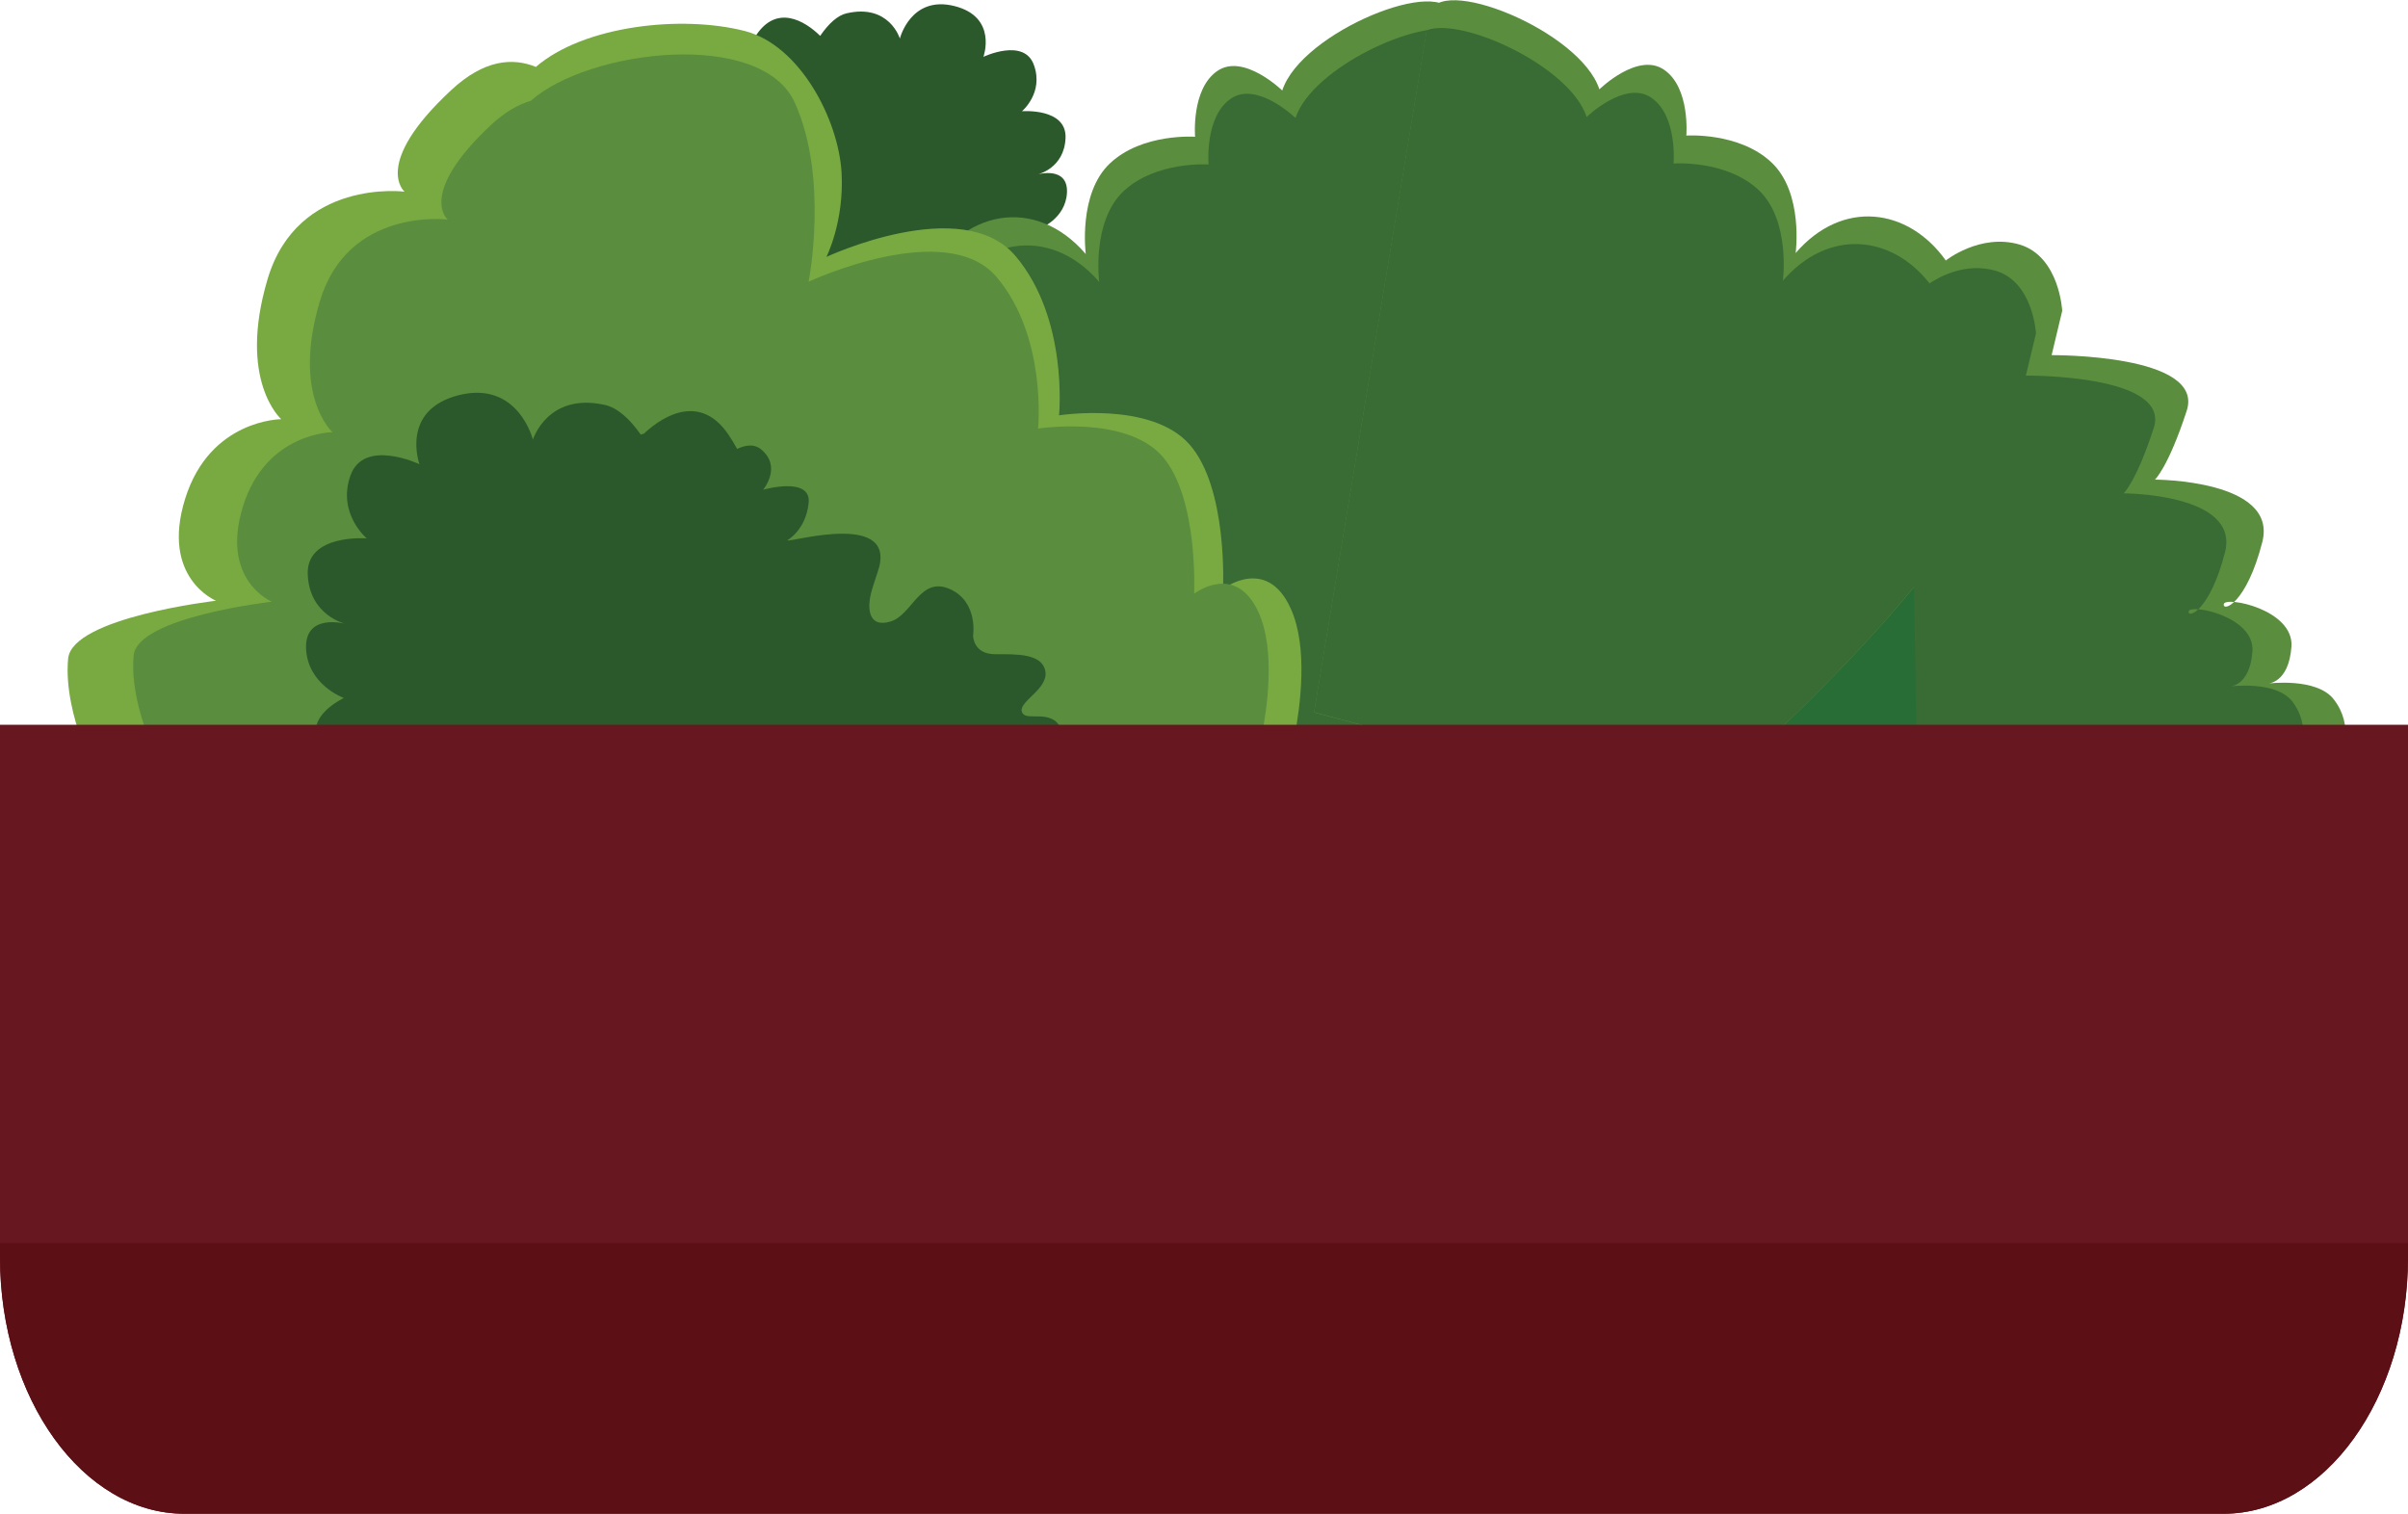 <?xml version="1.0" encoding="UTF-8"?>
<svg xmlns="http://www.w3.org/2000/svg" onmouseup="{ if(window.parent.document.onmouseup) window.parent.document.onmouseup(arguments[0]);}" viewBox="0 0 100 62.88" data-name="Layer 2" id="Layer_2"><defs><style>
      .cls-1 {
        fill: #2b592b;
      }

      .cls-1, .cls-2, .cls-3, .cls-4, .cls-5, .cls-6, .cls-7 {
        stroke-width: 0px;
      }

      .cls-1, .cls-2, .cls-4, .cls-5, .cls-6, .cls-7 {
        fill-rule: evenodd;
      }

      .cls-2 {
        fill: #5a8d3e;
      }

      .cls-3 {
        fill: #286c36;
      }

      .cls-4 {
        fill: #79aa41;
      }

      .cls-5 {
        fill: #67171f;
      }

      .cls-6 {
        fill: #5c1015;
      }

      .cls-7 {
        fill: #396b34;
      }
    </style></defs><g data-name="Layer 1" id="Layer_1-2"><g><rect data-cppathid="10000" height="15.99" width="59.03" y="14.6" x="21.77" class="cls-3"/><path data-cppathid="10001" d="m33.42,9.95c-.79-1.4-.89-3.31-.6-5.04-.47.28-.94.45-1.31.4-1.23-.14-1.23-2.18-.1-3.86.84-1.25,1.98-.62,2.65.04.35-.51.73-.86,1.11-.94,1.76-.4,2.2,1.05,2.2,1.05,0,0,.45-1.8,2.26-1.35,1.81.45,1.21,2.11,1.21,2.11,0,0,1.7-.81,2.1.35.41,1.15-.5,1.91-.5,1.91,0,0,1.86-.15,1.81,1.11-.05,1.26-1.15,1.51-1.15,1.51,0,0,1.25-.35,1.21.75-.05,1.11-1.15,1.51-1.15,1.51,0,0,.89.41.85,1.05-.04.64-9.23,2.36-10.57-.59Z" class="cls-1"/><path data-cppathid="10002" d="m36.86,17.35c.15-1.75.68-4.11,1.6-5.85,1.45-2.76,4.51-3.41,6.63-.95,0,0-.33-2.52,1.01-3.77,1.34-1.26,3.53-1.1,3.53-1.1,0,0-.17-1.98.92-2.73,1.09-.76,2.7.81,2.7.81.79-2.46,6.77-4.84,7.05-3.11l4.79,28.99-3.63.96h-15.43c-2.25-2.11-10.33-9.97-9.17-13.23Z" class="cls-2"/><path data-cppathid="10003" d="m60.42,1.29l4.68,28.34-3.63.96h-15.43c-1.64-1.53-6.36-6.12-8.37-9.75-.35-.89-.47-1.69-.25-2.32.15-1.75.68-4.11,1.6-5.85,1.45-2.75,4.51-3.41,6.63-.96,0,0-.33-2.51,1.01-3.77,1.35-1.26,3.53-1.11,3.53-1.11,0,0-.17-1.98.92-2.73,1.09-.75,2.69.8,2.69.8.69-2.1,5.17-4.15,6.62-3.61Z" class="cls-7"/><path data-cppathid="10004" d="m22.24,2.79c1.99-1.73,6.06-2.18,8.7-1.5,2.27.59,3.88,3.65,4.01,5.89.11,2.03-.63,3.49-.63,3.49,0,0,5.64-2.64,7.85-.04,2.21,2.61,1.81,6.62,1.81,6.62,0,0,3.81-.6,5.41,1.2,1.61,1.81,1.4,6.01,1.4,6.01,0,0,1.81-1.4,2.81.81.74,1.62.39,4.11.16,5.31H3.33c-.23-.66-.62-2-.5-3.23.17-1.71,6.14-2.4,6.14-2.4,0,0-2.31-.94-1.28-4.24,1.03-3.3,3.99-3.3,3.99-3.3,0,0-1.82-1.59-.57-5.81,1.25-4.21,5.69-3.64,5.69-3.64,0,0-1.37-1.14,1.93-4.21,1.38-1.29,2.57-1.36,3.53-.97Z" class="cls-4"/><path data-cppathid="10005" d="m22.05,4.18c2.42-2.14,9.58-2.98,10.96.09,1.42,3.15.57,7.43.57,7.43,0,0,5.72-2.67,7.81-.19,2.1,2.48,1.72,6.29,1.72,6.29,0,0,3.62-.57,5.15,1.14,1.52,1.72,1.33,5.72,1.33,5.72,0,0,1.71-1.33,2.67.76.73,1.59.35,4.07.13,5.17h-30.51v-.06l-9.84.06h-5.89c-.1-.26-.74-1.9-.6-3.37.16-1.6,5.74-2.23,5.74-2.23,0,0-2.15-.88-1.2-3.96.96-3.08,3.72-3.08,3.72-3.08,0,0-1.7-1.49-.53-5.43,1.17-3.93,5.31-3.4,5.31-3.4,0,0-1.27-1.06,1.8-3.93.6-.56,1.16-.86,1.67-1.01Z" class="cls-2"/><path data-cppathid="10006" d="m80.8,10.81c-1.56-2.18-4.29-2.55-6.23-.3,0,0,.34-2.51-1.01-3.77-1.34-1.26-3.53-1.11-3.53-1.11,0,0,.17-1.98-.92-2.73-1.09-.76-2.69.81-2.69.81-.8-2.45-6.77-4.84-7.06-3.11l-4.79,28.99,3.8,1.01h15.21c1.23-1.15,4.4-4.21,6.71-7.23l.12,7.23h16.98c.05-.41-.05-1.01-.47-1.55-.71-.93-2.75-.66-2.75-.66,0,0,.88,0,.99-1.54.1-1.54-2.75-2.1-2.81-1.76-.05.33.94,0,1.6-2.58.66-2.59-4.46-2.59-4.46-2.59,0,0,.55-.5,1.32-2.86.77-2.36-5.61-2.31-5.61-2.31l.44-1.84s-.11-2.25-1.76-2.75c-1.65-.49-3.09.67-3.09.67Z" class="cls-2"/><path data-cppathid="10007" d="m59.25,1.24l-4.68,28.34,3.8,1.01h15.21c1.1-1.02,3.71-3.54,5.9-6.21l.11,6.21h16.06c.03-.38-.06-.94-.45-1.45-.68-.89-2.6-.63-2.6-.63,0,0,.83,0,.94-1.46.1-1.46-2.6-1.98-2.65-1.66-.05.31.88,0,1.51-2.45.63-2.45-4.21-2.45-4.21-2.45,0,0,.52-.47,1.25-2.71.73-2.24-5.31-2.18-5.31-2.18l.42-1.75s-.11-2.13-1.66-2.6c-1.25-.37-2.36.25-2.76.52-1.58-2.02-4.21-2.29-6.09-.11,0,0,.33-2.51-1.01-3.77-1.35-1.26-3.53-1.1-3.53-1.1,0,0,.17-1.98-.92-2.73-1.09-.75-2.69.8-2.69.8-.68-2.1-5.16-4.15-6.62-3.61Z" class="cls-7"/><path data-cppathid="10008" d="m30.62,18.66c-.11-.2-.23-.4-.37-.61-1.11-1.64-2.59-.9-3.51-.04l-.13.04c-.47-.67-.97-1.11-1.48-1.23-2.39-.54-3,1.44-3,1.44,0,0-.61-2.46-3.07-1.85-2.46.62-1.64,2.87-1.64,2.87,0,0-2.32-1.1-2.87.48-.55,1.57.68,2.6.68,2.6,0,0-2.52-.2-2.45,1.5.07,1.71,1.57,2.05,1.57,2.05,0,0-1.7-.47-1.64,1.03.07,1.51,1.57,2.05,1.57,2.05,0,0-1.22.56-1.17,1.43,0,.05.05.1.13.16h30.95c-.08-.27-.2-.52-.4-.66-.52-.35-1.26.03-1.36-.38-.1-.42,1.12-.94.98-1.67-.14-.73-1.18-.7-2.09-.7s-.91-.77-.91-.77c0,0,.22-1.38-.93-1.92-1.27-.59-1.58,1.05-2.49,1.33-.93.29-1.01-.55-.78-1.31.06-.22.15-.46.24-.75.87-2.53-3.47-1.26-3.77-1.3,0,0,.78-.42.9-1.55.13-1.14-1.89-.56-1.89-.56,0,0,.81-.96-.1-1.69-.28-.22-.63-.17-.99,0Z" class="cls-1"/><path data-cppathid="10009" d="m0,30.1h100v22.13c0,5.85-3.45,10.64-7.66,10.64H7.66c-4.21,0-7.66-4.79-7.66-10.64v-22.13Z" class="cls-5"/><path data-cppathid="10010" d="m100,51.62v.61c0,5.85-3.45,10.64-7.66,10.64H7.66c-4.22,0-7.66-4.79-7.66-10.64v-.61h100Z" class="cls-6"/></g></g></svg>